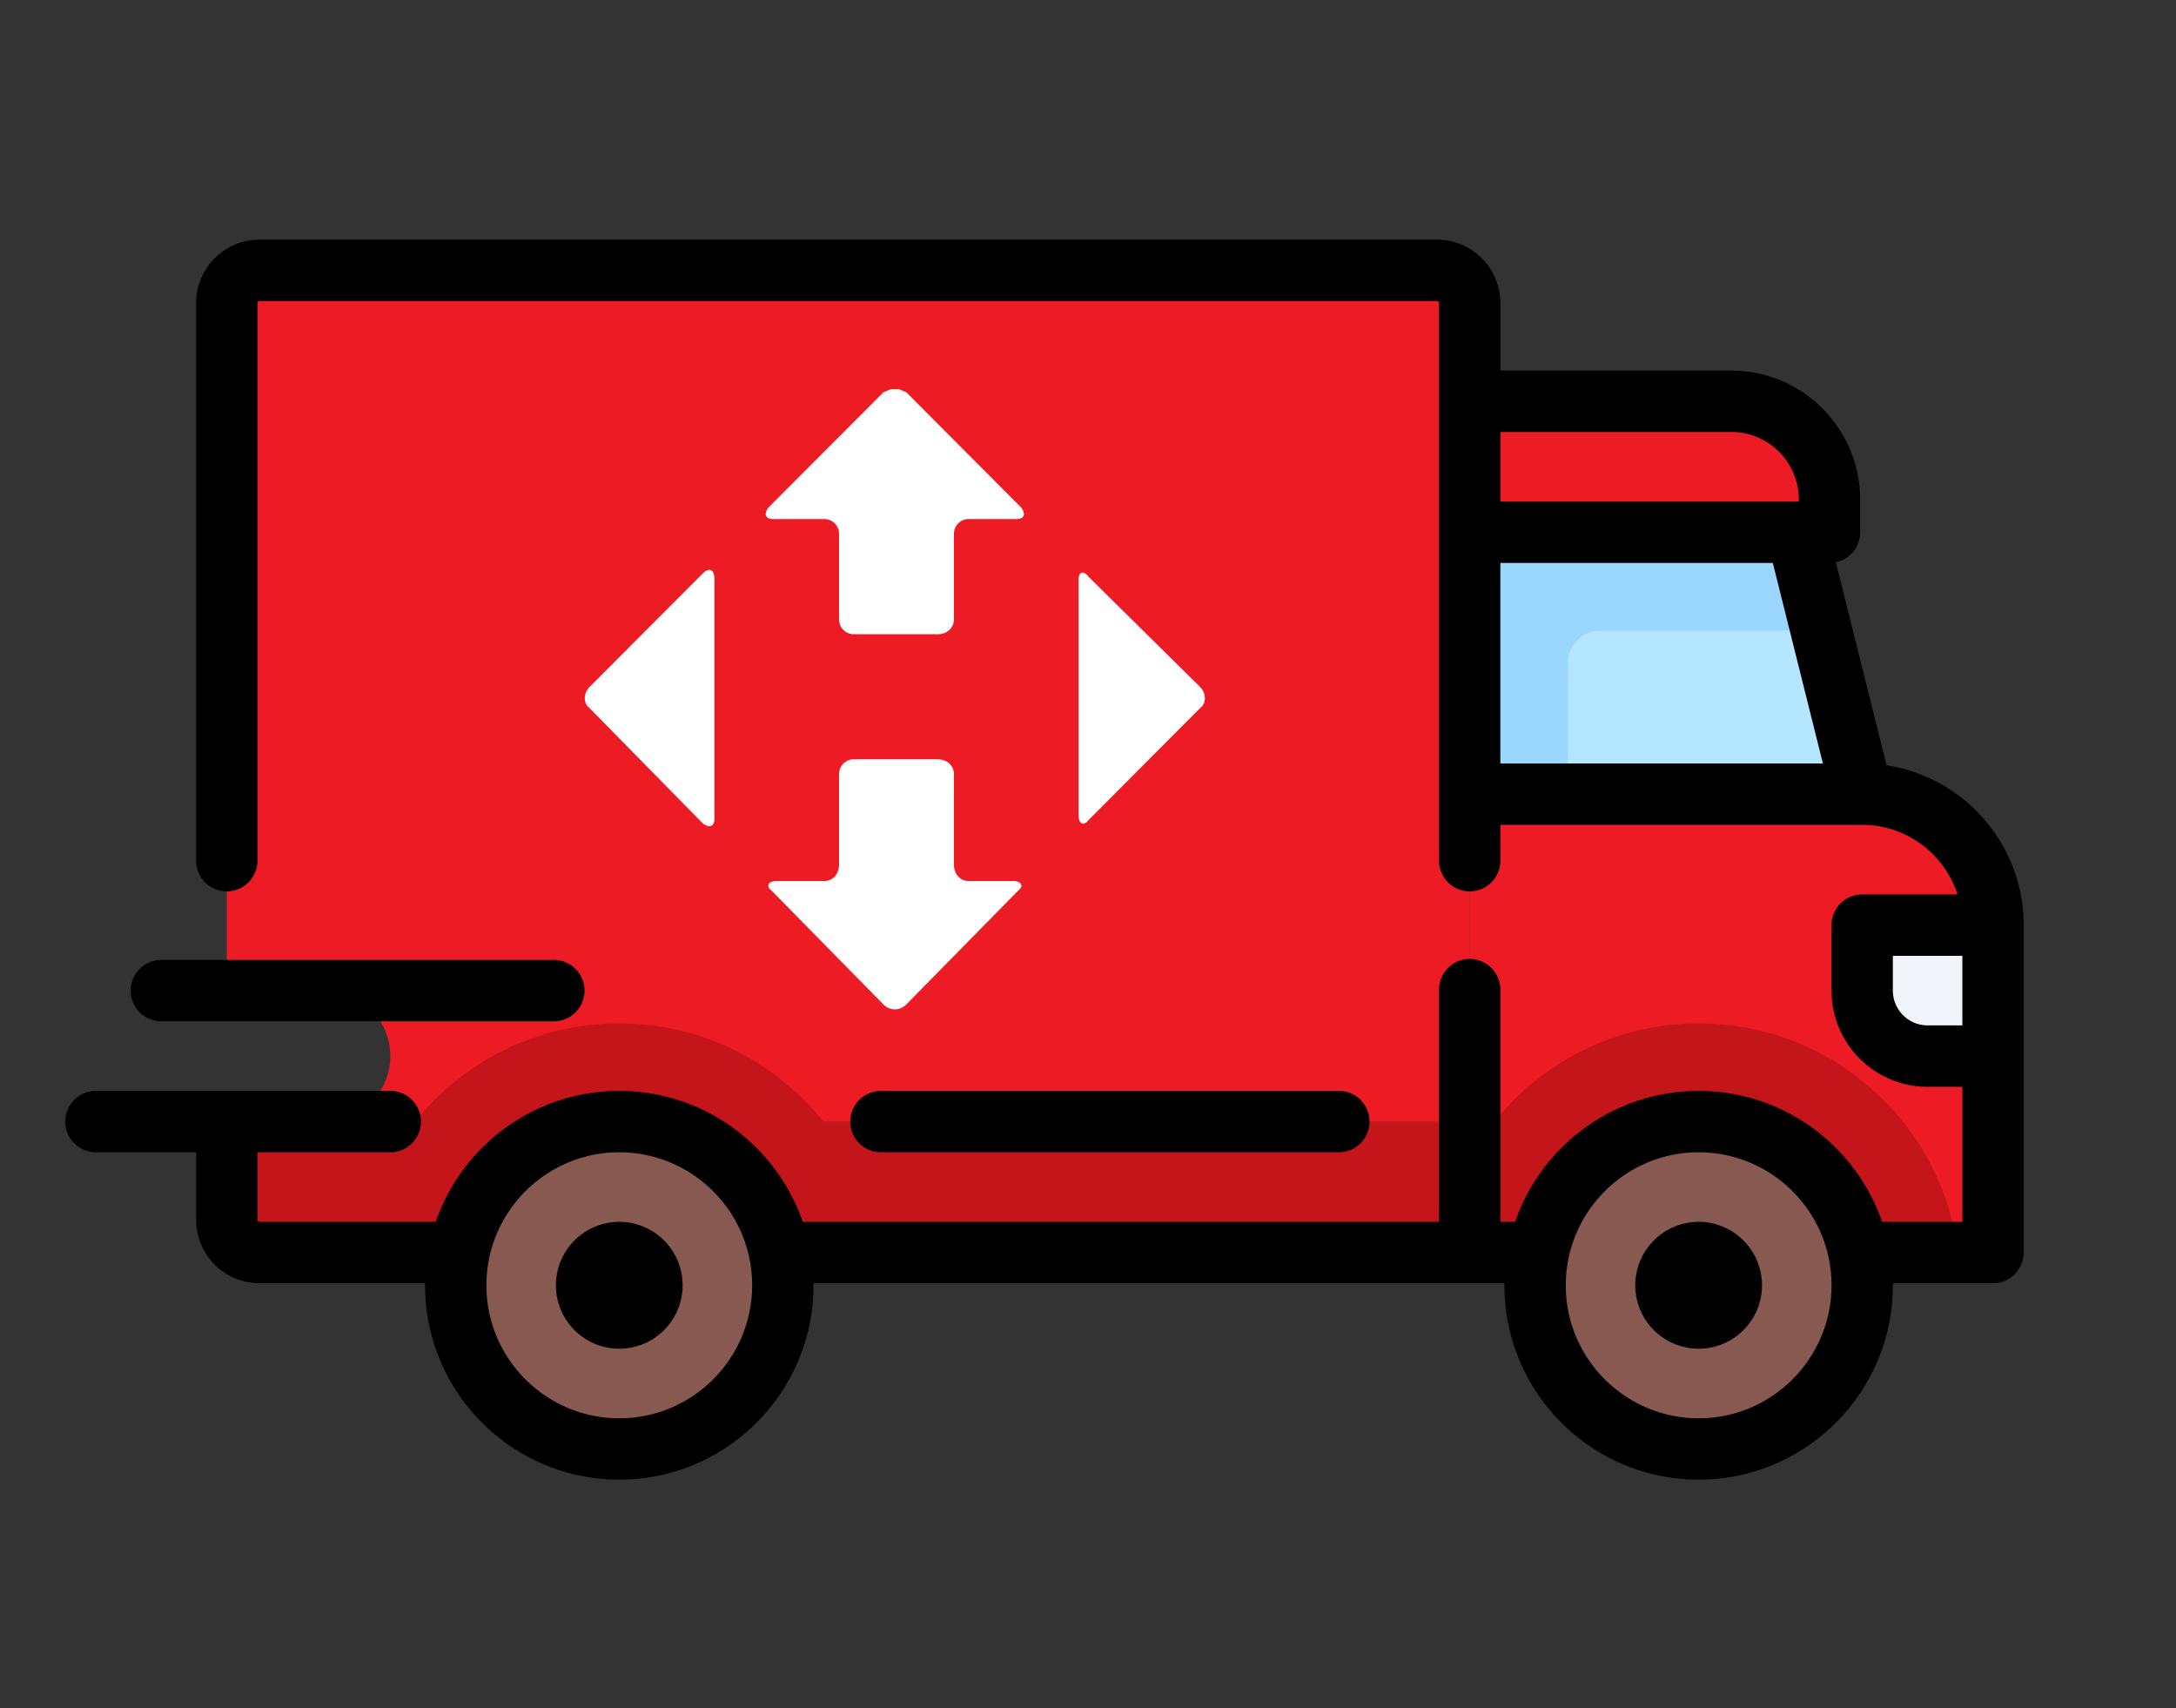 <svg xmlns="http://www.w3.org/2000/svg" width="200" height="157"><rect width="100%" height="100%" fill="#333333" stroke="none"/><g fill="none" fill-rule="evenodd"><g transform="translate(6 22)" fill-rule="nonzero"><path d="M126.075 2.843H17.85a3.008 3.008 0 00-3.007 3.008v63.184h9.019a6.015 6.015 0 016.012 6.017 6.015 6.015 0 01-6.012 6.017h-9.019v9.027a3.008 3.008 0 003.007 3.008h111.23V5.851a3.008 3.008 0 00-3.006-3.008z" fill="#ED1C24"/><path d="M165.157 50.983H129.08v42.122h48.1V63.017c0-6.646-5.383-12.034-12.024-12.034z" fill="#ED1C24"/><path d="M129.081 60.009h32.568a6.015 6.015 0 016.013 6.017v27.079h-38.58V60.009zm24.05-45.131h-24.05v12.035h33.07v-3.009c0-4.985-4.039-9.026-9.02-9.026z" fill="#ED1C24"/><path fill="#B4E6FF" d="M165.157 50.983l-6.013-24.07H129.08v24.07z"/><path d="M165.157 63.017h12.025v12.035h-6.013a6.015 6.015 0 01-6.012-6.017v-6.018z" fill="#F1F4FB"/><path d="M150.125 72.044c-9.06 0-16.943 5.019-21.044 12.426v8.635h44.887c-1.483-11.87-11.58-21.061-23.843-21.061z" fill="#C4151B"/><path d="M167.662 79.663v13.442h6.306a24.02 24.02 0 00-6.306-13.442z" fill="#C4151B"/><ellipse fill="#885951" cx="150.125" cy="96.114" rx="15.031" ry="15.044"/><path d="M141.107 35.939h20.292l-2.255-9.026h-30.062v24.07h9.018V38.948a3.007 3.007 0 013.007-3.01z" fill="#9BD6FF"/><path d="M50.919 72.044c-7.592 0-14.35 3.528-18.758 9.026H14.843v9.026a3.008 3.008 0 003.007 3.009h111.23V81.069H69.676c-4.407-5.497-11.166-9.025-18.757-9.025z" fill="#C4151B"/><ellipse fill="#885951" cx="50.919" cy="96.114" rx="15.031" ry="15.044"/><path d="M167.4 48.331l-4.662-18.66a2.82 2.82 0 002.23-2.758v-3.009c0-6.532-5.31-11.847-11.837-11.847H131.9V5.851a5.834 5.834 0 00-5.825-5.83H17.85a5.834 5.834 0 00-5.825 5.83V57a2.82 2.82 0 105.637 0V5.851c0-.104.084-.188.188-.188h108.225c.104 0 .188.084.188.188v51.15a2.82 2.82 0 105.637 0v-3.198h33.262c4.09.003 7.565 2.69 8.758 6.394h-8.764a2.82 2.82 0 00-2.819 2.82v6.018c0 4.874 3.962 8.838 8.831 8.838h3.195v12.411h-7.37c-2.42-6.995-9.065-12.035-16.868-12.035-7.803 0-14.449 5.04-16.87 12.035H131.9V69.035a2.82 2.82 0 10-5.637 0v21.249H67.787c-2.42-6.996-9.066-12.035-16.868-12.035-7.803 0-14.449 5.039-16.87 12.035h-16.2a.188.188 0 01-.187-.188V83.89h12.213a2.82 2.82 0 002.818-2.82 2.82 2.82 0 00-2.818-2.821H2.818A2.82 2.82 0 000 81.069a2.82 2.82 0 002.818 2.821h9.207v6.206a5.834 5.834 0 005.825 5.83h15.224c0 .062-.005.124-.005.187 0 9.85 8.008 17.864 17.85 17.864 9.842 0 17.85-8.013 17.85-17.864 0-.063-.005-.125-.006-.188h63.517c0 .063-.005.125-.005.188 0 9.85 8.008 17.864 17.85 17.864 9.842 0 17.85-8.013 17.85-17.864 0-.063-.005-.125-.006-.188h9.212a2.82 2.82 0 002.819-2.82V63.017c0-7.428-5.476-13.6-12.6-14.686zm-35.5-18.598h25.043l4.604 18.429H131.9V29.733zm21.231-12.035c3.42 0 6.201 2.784 6.201 6.206v.188H131.9v-6.393h21.231zM50.92 108.337c-6.735 0-12.213-5.483-12.213-12.223 0-6.74 5.478-12.223 12.213-12.223 6.734 0 12.212 5.483 12.212 12.223 0 6.74-5.478 12.223-12.212 12.223zm99.206 0c-6.734 0-12.213-5.483-12.213-12.223 0-6.74 5.48-12.223 12.213-12.223 6.734 0 12.213 5.483 12.213 12.223 0 6.74-5.479 12.223-12.213 12.223zm21.044-36.105a3.2 3.2 0 01-3.194-3.197v-3.197h6.388v6.393h-3.194z" fill="#000"/><path d="M50.919 90.284a5.834 5.834 0 00-5.825 5.83 5.834 5.834 0 005.825 5.83 5.834 5.834 0 005.824-5.83 5.834 5.834 0 00-5.824-5.83zm99.206 0a5.834 5.834 0 00-5.824 5.83 5.834 5.834 0 005.824 5.83 5.834 5.834 0 005.825-5.83 5.834 5.834 0 00-5.825-5.83zM72.15 81.07a2.82 2.82 0 002.819 2.82h42.087a2.82 2.82 0 002.819-2.82 2.82 2.82 0 00-2.819-2.821H74.97a2.82 2.82 0 00-2.819 2.82zM8.83 71.856h36.076a2.82 2.82 0 002.819-2.821 2.82 2.82 0 00-2.819-2.821H8.831a2.82 2.82 0 00-2.819 2.82 2.82 2.82 0 002.819 2.822z" fill="#000"/></g><path d="M99.415 52.635c.172-.055.4.055.626.357l10.25 10.126c.598.605.598 1.52 0 1.969l-10.25 10.282c-.227.302-.454.376-.626.284-.172-.091-.281-.357-.281-.741V53.294c0-.375.109-.604.281-.66zM81.882 35.76h.725l.699.293 10.549 10.584c.453.605.3 1.063-.454 1.063H89.03a1.35 1.35 0 00-1.351 1.364v7.856c0 .76-.608 1.364-1.515 1.364H78.48c-.753 0-1.36-.604-1.36-1.364v-7.856c0-.76-.599-1.364-1.36-1.364h-4.672c-.753 0-.907-.458-.454-1.063l10.558-10.584.69-.293zM65.355 52.406c.19.091.309.357.309.741v22.067c0 .384-.118.613-.309.686-.181.074-.444 0-.753-.229L54.2 65.087c-.6-.449-.6-1.364 0-1.969L64.602 52.69c.309-.303.572-.376.753-.284zM78.48 69.775h7.683c.907 0 1.515.604 1.515 1.364v8.314c0 .906.598 1.51 1.351 1.51h4.073c.753 0 1.052.45.453.907L83.305 92.3c-.308.302-.68.458-1.06.458a1.49 1.49 0 01-1.053-.458l-10.25-10.43c-.607-.458-.308-.906.445-.906h4.372c.762 0 1.36-.605 1.36-1.511v-8.314c0-.76.608-1.364 1.361-1.364z" fill="#FFF"/></g></svg>